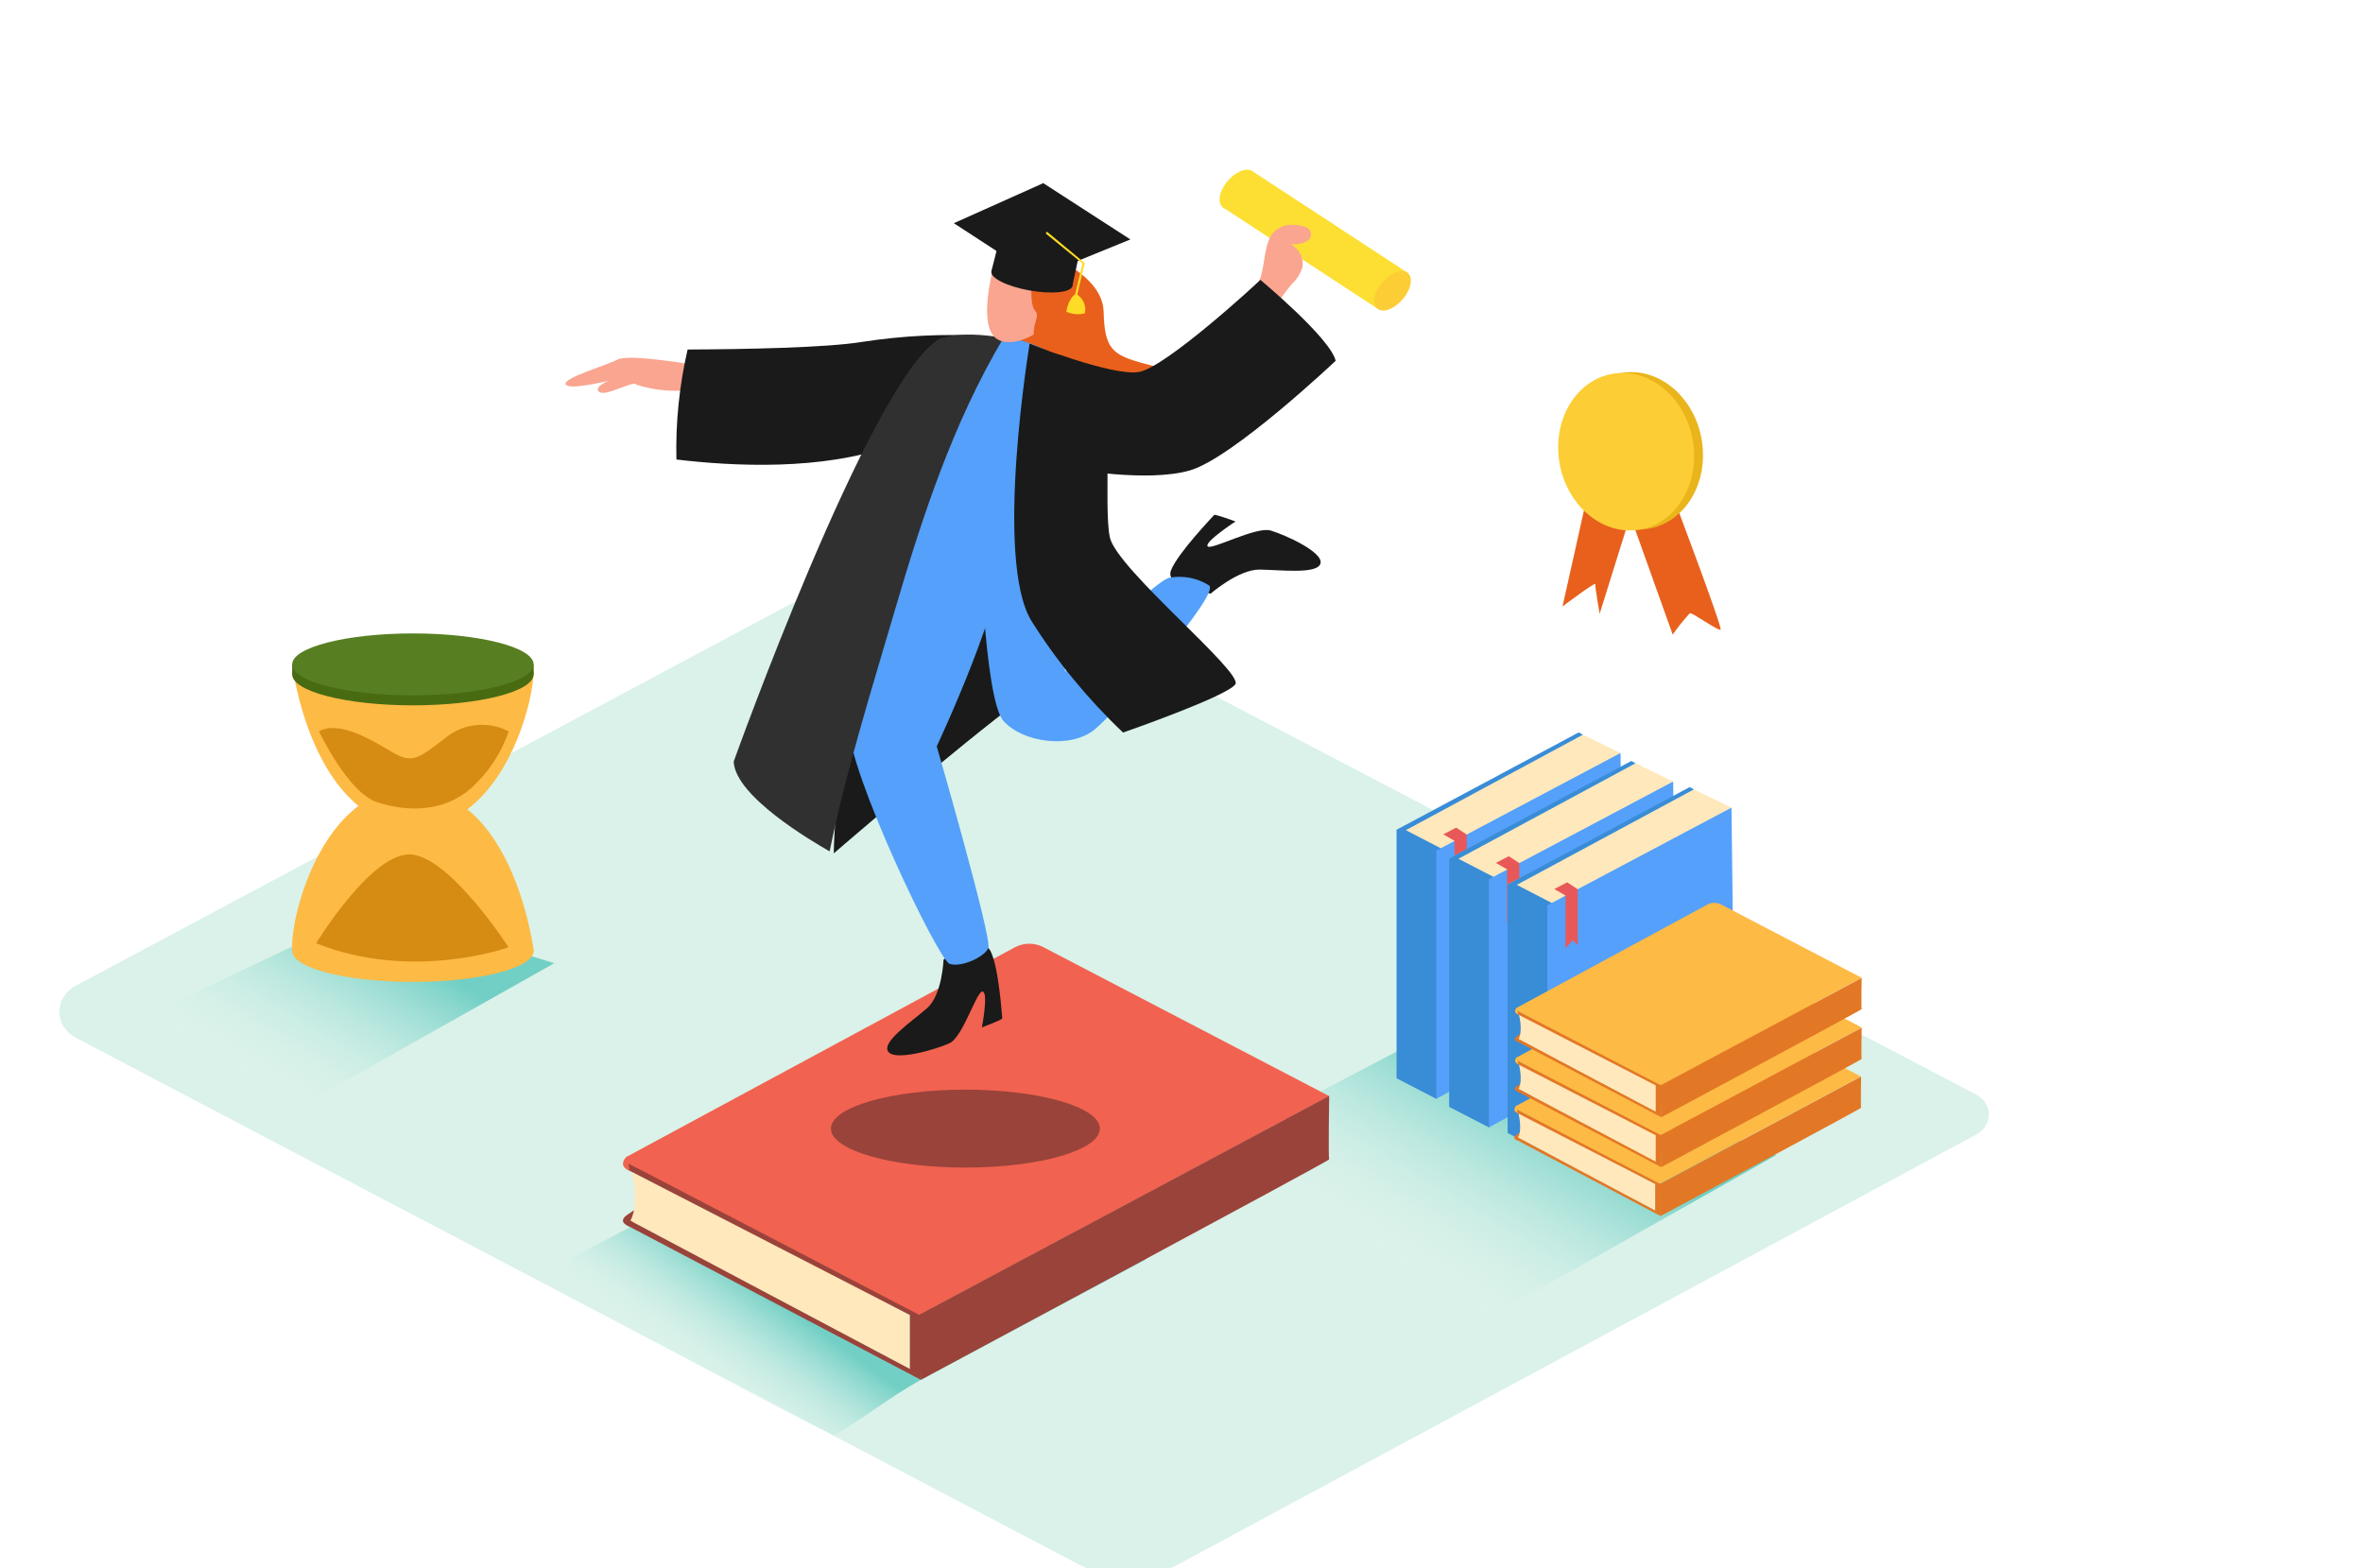 <svg width="577" height="383" viewBox="0 0 577 383" fill="none" xmlns="http://www.w3.org/2000/svg">
<g clip-path="url(#clip0_109_511)">
<path d="M188.038 88.575L170.568 89.278C170.568 89.278 153.631 86.26 150.806 87.799C148.301 89.157 137.321 92.308 138.133 93.859C138.946 95.411 148.607 92.962 148.607 92.962C148.607 92.962 144.703 94.599 146.355 95.726C148.008 96.853 153.951 93.144 155.803 93.702C157.656 94.259 192.129 95.98 192.129 95.98" fill="#FAA590"/>
<path d="M169.569 93.811C164.956 94.542 160.213 94.175 155.803 92.744C154.99 92.49 154.644 93.653 155.443 93.956C160.085 95.444 165.071 95.812 169.915 95.023C170.768 94.853 170.408 93.677 169.569 93.811Z" fill="#FAA590"/>
<path d="M255.399 62.044C255.399 62.044 269.258 67.025 269.484 76.115C269.711 85.205 271.563 86.684 279.439 88.793C287.314 90.902 295.03 92.429 295.429 97.665C295.829 102.901 282.224 107.797 274.695 110.294C267.166 112.791 243.593 90.999 245.085 82.527" fill="#E8601C"/>
<path d="M18.523 253.422L263.594 382.115C267.273 384.041 271.448 385.045 275.692 385.023C279.937 385.002 284.099 383.957 287.754 381.994L482.601 277.021C483.526 276.522 484.293 275.812 484.825 274.962C485.358 274.112 485.638 273.151 485.638 272.172C485.638 271.194 485.358 270.233 484.825 269.383C484.293 268.533 483.526 267.823 482.601 267.324C439.293 244.611 256.772 148.958 227.082 133.638C225.855 132.993 224.462 132.654 223.045 132.654C221.627 132.654 220.234 132.993 219.007 133.638L18.483 240.72C17.262 241.37 16.25 242.299 15.549 243.415C14.847 244.532 14.48 245.796 14.484 247.082C14.488 248.368 14.863 249.63 15.572 250.743C16.28 251.856 17.298 252.78 18.523 253.422Z" fill="#DAF2E9"/>
<path opacity="0.48" d="M203.589 350.603L128.672 312.896L200.524 275.13L279.838 307.503L224.857 336.943C216.435 341.658 211.878 345.742 203.589 350.603Z" fill="url(#paint0_linear_109_511)"/>
<path opacity="0.48" d="M433.709 282.075L354.422 249.762L282.57 287.468L358.14 324.774L433.709 282.075Z" fill="url(#paint1_linear_109_511)"/>
<path opacity="0.48" d="M63.776 275.966L23.8 253.774L91.267 221.667L135.335 235.206L84.178 264.028C75.756 268.682 72.065 271.106 63.776 275.966Z" fill="url(#paint2_linear_109_511)"/>
<path d="M386.497 179.404L395.705 183.876L370.572 205.402L348.412 211.729L341.03 202.626" fill="#FFE8BC"/>
<path d="M351.797 207.147L343.255 202.723L386.497 179.404L385.484 178.871L341.03 202.626V263.3L350.717 268.318L354.422 264.815" fill="#54A0FA"/>
<path opacity="0.42" d="M351.797 207.147L343.255 202.723L386.497 179.404L385.484 178.871L341.03 202.626V263.3L350.717 268.318L354.422 264.815" fill="#1371A5"/>
<path d="M395.705 183.876L350.717 207.717V268.318L396.411 243.484L395.705 183.876Z" fill="#54A0FA"/>
<path d="M352.423 203.741L355.168 205.317V218.237L356.914 216.213L358.14 217.474V203.79L355.568 202.105L352.423 203.741Z" fill="#E85858"/>
<path d="M399.343 186.385L408.551 190.846L383.419 212.371L361.258 218.71L353.876 209.608" fill="#FFE8BC"/>
<path d="M364.643 214.128L356.101 209.705L399.343 186.385L398.33 185.852L353.876 209.608V270.282L363.563 275.299L367.268 271.785" fill="#54A0FA"/>
<path opacity="0.42" d="M364.643 214.128L356.101 209.705L399.343 186.385L398.33 185.852L353.876 209.608V270.282L363.563 275.299L367.268 271.785" fill="#1371A5"/>
<path d="M408.551 190.846L363.563 214.698V275.299L409.257 250.465L408.551 190.846Z" fill="#54A0FA"/>
<path d="M365.269 210.711L368.014 212.298V225.219L369.76 223.182L370.986 224.443V210.759L368.414 209.087L365.269 210.711Z" fill="#E85858"/>
<path d="M413.601 192.76L422.796 197.221L397.664 218.746L375.503 225.085L368.134 215.983" fill="#FFE8BC"/>
<path d="M378.901 220.504L370.346 216.08L413.601 192.76L412.575 192.227L368.134 215.983V276.657L377.822 281.675L381.526 278.16" fill="#54A0FA"/>
<path opacity="0.42" d="M378.901 220.504L370.346 216.08L413.601 192.76L412.575 192.227L368.134 215.983V276.657L377.822 281.675L381.526 278.16" fill="#1371A5"/>
<path d="M422.796 197.221L377.822 221.073V281.675L423.515 256.84L422.796 197.221Z" fill="#54A0FA"/>
<path d="M379.528 217.098L382.273 218.674V231.594L384.018 229.57L385.244 230.818V217.146L382.672 215.462L379.528 217.098Z" fill="#E85858"/>
<path d="M370.653 278.523C370.493 278.523 369.013 277.99 370.253 277.13C371.073 276.549 371.932 276.015 372.825 275.53" fill="#E27825"/>
<path d="M370.652 271.421C370.652 271.421 371.892 275.59 370.652 277.82L387.509 286.826L404.18 295.601V289.117" fill="#FFE8BC"/>
<path d="M370.093 270.779C370.093 271.07 370.133 271.36 370.213 271.651L404.18 289.129V295.613L370.239 277.554C370.239 277.808 370.239 278.063 370.239 278.317L405.486 296.946V288.111L370.093 270.779Z" fill="#E27825"/>
<path d="M370.279 270.888L405.299 289.068L454.404 262.876L420.13 244.999C419.613 244.724 419.024 244.579 418.425 244.579C417.825 244.579 417.237 244.724 416.719 244.999L370.213 270.063C370.131 270.107 370.065 270.17 370.021 270.247C369.977 270.323 369.957 270.409 369.964 270.494C369.971 270.58 370.004 270.662 370.06 270.732C370.116 270.801 370.192 270.855 370.279 270.888Z" fill="#FDBA45"/>
<path d="M405.486 296.946C405.486 296.946 454.604 270.633 454.457 270.512C454.311 270.391 454.457 262.9 454.457 262.9L405.312 289.141L405.486 296.946Z" fill="#E27825"/>
<path d="M370.279 270.088C370.137 270.183 370.018 270.304 369.93 270.444C369.843 270.584 369.79 270.739 369.773 270.9C369.773 271.445 370.346 271.712 370.572 271.821" fill="#FDBA45"/>
<path d="M370.786 266.646C370.626 266.646 369.147 266.112 370.386 265.252C371.207 264.671 372.066 264.137 372.958 263.652" fill="#E27825"/>
<path d="M370.786 259.519C370.786 259.519 372.025 263.688 370.786 265.918L387.643 274.924L404.313 283.699V277.214" fill="#FFE8BC"/>
<path d="M370.226 258.864C370.226 259.155 370.266 259.446 370.346 259.737L404.313 277.214V283.699L370.373 265.7C370.373 265.955 370.373 266.209 370.373 266.464L405.633 285.02V276.184L370.226 258.864Z" fill="#E27825"/>
<path d="M370.453 258.986L405.473 277.166L454.618 250.926L420.344 233.048C419.826 232.773 419.238 232.629 418.638 232.629C418.039 232.629 417.45 232.773 416.933 233.048L370.453 258.161C370.369 258.2 370.298 258.258 370.248 258.331C370.199 258.404 370.173 258.488 370.173 258.573C370.173 258.659 370.199 258.743 370.248 258.816C370.298 258.889 370.369 258.947 370.453 258.986Z" fill="#FDBA45"/>
<path d="M405.619 285.02C405.619 285.02 454.737 258.707 454.591 258.586C454.444 258.464 454.591 250.974 454.591 250.974L405.446 277.214L405.619 285.02Z" fill="#E27825"/>
<path d="M370.453 258.161C370.31 258.257 370.191 258.378 370.104 258.518C370.017 258.658 369.963 258.813 369.947 258.973C369.947 259.519 370.52 259.785 370.746 259.895" fill="#FDBA45"/>
<path d="M370.786 254.453C370.626 254.453 369.147 253.919 370.386 253.059C371.207 252.478 372.066 251.944 372.958 251.459" fill="#E27825"/>
<path d="M370.786 247.35C370.786 247.35 372.025 251.52 370.786 253.75L387.643 262.755L404.313 271.494V265.009" fill="#FFE8BC"/>
<path d="M370.226 246.696C370.226 246.987 370.266 247.277 370.346 247.568L404.313 265.046V271.494L370.373 253.495C370.373 253.75 370.373 254.004 370.373 254.259L405.633 272.815V263.979L370.226 246.696Z" fill="#E27825"/>
<path d="M370.453 246.817L405.473 264.997L454.591 238.769L420.317 220.892C419.8 220.617 419.211 220.472 418.612 220.472C418.012 220.472 417.424 220.617 416.906 220.892L370.453 246.041C370.381 246.083 370.322 246.14 370.282 246.208C370.241 246.276 370.219 246.352 370.219 246.429C370.219 246.506 370.241 246.582 370.282 246.65C370.322 246.718 370.381 246.775 370.453 246.817Z" fill="#FDBA45"/>
<path d="M405.619 272.851C405.619 272.851 454.737 246.538 454.591 246.417C454.444 246.296 454.591 238.805 454.591 238.805L405.446 265.046L405.619 272.851Z" fill="#E27825"/>
<path d="M370.453 246.041C370.31 246.136 370.191 246.258 370.104 246.398C370.017 246.538 369.963 246.693 369.947 246.853C369.947 247.399 370.52 247.665 370.746 247.774" fill="#FDBA45"/>
<path d="M153.924 299.54C153.591 299.54 150.593 298.449 153.112 296.692C154.787 295.508 156.54 294.42 158.362 293.431" fill="#9A433A"/>
<path d="M153.924 285.068C153.924 285.068 156.443 293.553 153.924 298.098L188.238 316.448L222.178 334.313V321.114" fill="#FFE8BC"/>
<path d="M152.792 283.747C152.872 284.337 152.952 284.927 153.032 285.517L222.192 321.114V334.313L153.098 297.661C153.098 298.182 153.098 298.704 153.098 299.225L224.857 336.943V319.005L152.792 283.747Z" fill="#9A433A"/>
<path d="M153.178 283.978L224.497 321.102L324.572 267.664L254.786 231.303C253.734 230.745 252.539 230.451 251.321 230.451C250.104 230.451 248.908 230.745 247.857 231.303L153.165 282.402C153.023 282.489 152.906 282.607 152.826 282.745C152.746 282.883 152.705 283.037 152.707 283.193C152.708 283.349 152.752 283.502 152.834 283.639C152.916 283.776 153.034 283.892 153.178 283.978Z" fill="#F26250"/>
<path d="M224.857 336.943C224.857 336.943 324.799 283.371 324.559 283.117C324.319 282.862 324.559 267.615 324.559 267.615L224.484 321.053L224.857 336.943Z" fill="#9A433A"/>
<path d="M153.165 282.402C152.873 282.594 152.63 282.84 152.451 283.125C152.271 283.409 152.161 283.724 152.125 284.05C152.006 285.153 153.298 285.699 153.751 285.929" fill="#F26250"/>
<path d="M235.731 285.117C253.865 285.117 268.565 280.857 268.565 275.602C268.565 270.348 253.865 266.088 235.731 266.088C217.597 266.088 202.896 270.348 202.896 275.602C202.896 280.857 217.597 285.117 235.731 285.117Z" fill="#9A433A"/>
<path d="M295.643 144.946C295.643 144.946 302.425 139.031 307.569 139.092C312.713 139.153 321.761 140.304 322.441 137.565C323.12 134.826 313.859 130.62 310.288 129.553C306.716 128.487 295.629 134.498 294.87 133.396C294.11 132.293 301.692 127.335 301.692 127.335C301.692 127.335 296.642 125.481 296.469 125.748C296.296 126.014 287.554 135.056 285.928 139.298C284.303 143.54 295.643 144.946 295.643 144.946Z" fill="#1A1A1A"/>
<path d="M230.4 234.309C230.4 234.309 230.094 242.902 226.403 246.162C222.711 249.423 215.236 254.38 216.875 256.792C218.514 259.204 228.428 256.295 231.813 254.768C235.198 253.241 238.476 241.847 239.941 242.126C241.407 242.405 239.755 250.889 239.755 250.889C239.755 250.889 244.819 248.998 244.739 248.671C244.659 248.344 243.952 236.26 241.834 232.176C239.715 228.091 230.4 234.309 230.4 234.309Z" fill="#1A1A1A"/>
<path d="M343.801 66.661L306.01 41.924C304.137 42.773 302.49 43.982 301.183 45.468C299.876 46.954 298.941 48.681 298.441 50.529L336.219 75.279C338.738 72.394 341.323 69.582 343.801 66.661Z" fill="#FDDF33"/>
<path d="M304.987 48.044C306.944 45.572 307.311 42.77 305.806 41.784C304.302 40.798 301.495 42.002 299.538 44.473C297.58 46.944 297.213 49.747 298.718 50.733C300.223 51.719 303.029 50.515 304.987 48.044Z" fill="#FDDF33"/>
<path d="M342.757 72.795C344.714 70.324 345.081 67.522 343.577 66.536C342.072 65.55 339.265 66.754 337.308 69.225C335.35 71.696 334.984 74.499 336.488 75.485C337.993 76.471 340.8 75.267 342.757 72.795Z" fill="#FCCD35"/>
<path d="M320.068 57.717C320.681 55.523 317.683 54.941 316.071 54.917C314.749 54.787 313.418 55.069 312.295 55.716C311.172 56.363 310.323 57.338 309.888 58.48C308.209 62.589 309.008 66.855 306.33 70.806C305.823 71.546 307.036 72.358 307.542 71.606C307.994 70.935 308.39 70.234 308.728 69.51C308.448 70.334 308.169 71.17 307.915 72.006C307.885 72.104 307.877 72.206 307.893 72.306C307.909 72.407 307.949 72.503 308.009 72.588L307.755 73.364C307.713 73.486 307.708 73.616 307.741 73.74C307.774 73.864 307.844 73.978 307.942 74.069C308.041 74.16 308.165 74.225 308.301 74.257C308.437 74.288 308.58 74.285 308.715 74.249L308.249 74.988C308.132 75.134 308.084 75.317 308.115 75.495C308.146 75.674 308.254 75.833 308.415 75.939C308.576 76.046 308.776 76.089 308.973 76.061C309.169 76.032 309.345 75.934 309.461 75.788L309.541 75.691C309.781 76.115 310.434 76.333 310.767 75.824C312.128 73.625 313.651 71.511 315.324 69.498C316.551 68.358 317.464 66.971 317.99 65.449C318.231 64.34 318.095 63.19 317.6 62.153C317.105 61.116 316.274 60.241 315.218 59.644C317.15 59.692 319.589 59.389 320.068 57.717Z" fill="#FAA590"/>
<path d="M210.638 83.472C201.91 84.927 181.495 85.29 167.903 85.351C165.869 94.179 164.952 103.191 165.171 112.209C178.937 113.858 200.831 114.973 217.821 108.779L240.475 82.03C230.501 81.469 220.49 81.953 210.638 83.472Z" fill="#1A1A1A"/>
<path d="M238.409 81.86C238.476 82.394 204.629 155.963 203.589 208.384C203.589 208.384 233.412 182.652 249.722 170.496" fill="#1A1A1A"/>
<path d="M229.201 127.844C229.321 126.717 228.135 84.454 239.315 82.466C250.495 80.478 264.807 89.69 264.9 94.78C264.994 99.871 255.066 130.547 247.191 130.656C239.315 130.765 229.201 127.844 229.201 127.844Z" fill="#54A0FA"/>
<path d="M229.201 113.518C226.203 116.718 207.187 164.872 207.121 176.677C207.054 188.482 229.121 234.406 231.866 235.363C234.611 236.321 240.301 233.775 241.327 231.533C242.354 229.291 228.735 182.252 228.735 182.252C228.735 182.252 246.658 144.098 244.059 134.886C241.461 125.675 229.201 113.518 229.201 113.518Z" fill="#54A0FA"/>
<path d="M239.288 127.566C239.022 128.535 240.261 170.726 245.018 176.047C249.776 181.367 261.449 182.955 267.339 178.095C273.229 173.235 298.214 144.776 295.216 142.946C293.85 142.068 292.304 141.447 290.67 141.12C289.036 140.793 287.347 140.767 285.702 141.043C282.09 141.468 260.05 163.999 260.05 163.999C260.05 163.999 260.583 120.16 255.852 115.579" fill="#54A0FA"/>
<path d="M251.415 83.933C251.415 83.933 242.686 136.413 251.828 151.576C258.039 161.477 265.562 170.647 274.228 178.883C274.228 178.883 299.693 170.035 301.652 167.09C303.611 164.145 272.656 138.922 271.003 131.214C269.351 123.505 272.229 96.974 267.792 93.18C263.354 89.387 251.415 83.933 251.415 83.933Z" fill="#1A1A1A"/>
<path d="M251.415 83.933C251.415 83.933 271.723 91.981 278.146 90.829C284.569 89.678 306.223 69.885 307.755 68.334C307.755 68.334 324.879 82.587 326.145 88.102C326.145 88.102 301.013 111.858 290.539 114.876C280.065 117.894 261.582 114.452 261.582 114.452" fill="#1A1A1A"/>
<path d="M218.38 149.455C225.123 126.426 232.586 103.495 245.032 82.515C233.412 80.466 229.041 82.963 229.041 82.963C212.171 93.799 179.15 185.985 179.15 185.985C179.536 194.469 198.179 205.378 202.576 207.899C206.627 188.155 212.717 168.762 218.38 149.455Z" fill="#303030"/>
<path d="M242.407 66.019C242.407 66.019 238.715 79.703 243.406 82.757C248.097 85.811 258.211 79.521 259.996 73.134C261.782 66.746 247.377 58.807 242.407 66.019Z" fill="#FAA590"/>
<path d="M251.961 69.825C251.961 69.825 251.335 74.418 252.921 76.115C254.506 77.812 248.403 83.327 257.758 86.272C267.112 89.217 263.914 71.182 261.849 69.837" fill="#E8601C"/>
<path d="M261.873 69.84C262.217 68.257 258.067 66.176 252.602 65.191C247.137 64.206 242.427 64.69 242.083 66.273C241.738 67.855 245.888 69.936 251.353 70.921C256.818 71.907 261.528 71.422 261.873 69.84Z" fill="#1A1A1A"/>
<path d="M242.073 66.261L244.192 57.874L263.767 60.868L261.848 69.837" fill="#1A1A1A"/>
<path d="M232.906 54.505L253.267 67.752L276.014 58.468L254.746 44.724L232.906 54.505Z" fill="#1A1A1A"/>
<path d="M255.413 57.074L264.327 64.346L262.515 71.897C262.515 71.897 260.956 72.722 260.356 76.115C261.76 76.753 263.372 76.9 264.887 76.527C265.087 75.68 265.02 74.799 264.695 73.984C264.37 73.17 263.799 72.455 263.048 71.922L264.887 64.237L255.746 56.65C255.746 56.65 255.333 56.553 255.413 57.074Z" fill="#FEDB26"/>
<path d="M71.319 162.242C71.319 162.242 75.823 198.772 98.85 201.705C121.876 204.638 131.071 171.017 130.285 162.23" fill="#FDBA45"/>
<path d="M130.325 232.212C130.325 232.212 125.821 195.645 102.794 192.712C79.767 189.779 70.626 223.437 71.372 232.212" fill="#FDBA45"/>
<path d="M100.822 239.775C117.101 239.775 130.298 236.389 130.298 232.212C130.298 228.035 117.101 224.649 100.822 224.649C84.543 224.649 71.346 228.035 71.346 232.212C71.346 236.389 84.543 239.775 100.822 239.775Z" fill="#FDBA45"/>
<path d="M100.822 172.241C117.101 172.241 130.298 168.855 130.298 164.678C130.298 160.501 117.101 157.115 100.822 157.115C84.543 157.115 71.346 160.501 71.346 164.678C71.346 168.855 84.543 172.241 100.822 172.241Z" fill="#486B11"/>
<path d="M71.346 164.678V162.242L73.064 162.957L71.346 164.678Z" fill="#486B11"/>
<path d="M130.298 162.242V164.666L128.966 165.647V163.454" fill="#486B11"/>
<path d="M100.822 169.805C117.101 169.805 130.298 166.419 130.298 162.242C130.298 158.065 117.101 154.679 100.822 154.679C84.543 154.679 71.346 158.065 71.346 162.242C71.346 166.419 84.543 169.805 100.822 169.805Z" fill="#577F22"/>
<path d="M77.902 178.604C77.902 178.604 84.938 193.573 92.133 195.912C99.329 198.251 108.124 198.421 114.934 192.567C119.244 188.681 122.426 183.884 124.195 178.604C121.88 177.37 119.199 176.824 116.526 177.041C113.853 177.258 111.322 178.228 109.283 179.816C101.914 185.428 100.715 186.676 95.398 183.452C90.081 180.228 82.352 175.95 77.902 178.604Z" fill="#D68B13"/>
<path d="M77.209 230.345C77.209 230.345 91.174 207.317 100.822 208.699C110.469 210.08 124.181 231.315 124.181 231.315C124.181 231.315 100.822 239.775 77.209 230.345Z" fill="#D68B13"/>
<path d="M408.231 120.475C408.231 120.475 420.69 153.333 420.131 153.745C419.571 154.158 413.188 149.491 412.615 149.746C411.106 151.402 409.713 153.143 408.444 154.957L396.851 122.548" fill="#E8601C"/>
<path d="M388.389 117.397L381.54 148.085C381.54 148.085 389.615 142.025 389.535 142.619C389.455 143.213 390.601 149.891 390.601 149.891L400.315 118.778" fill="#E8601C"/>
<path d="M401.589 129.238C410.665 128.316 416.971 118.994 415.673 108.417C414.375 97.839 405.964 90.012 396.887 90.933C387.81 91.855 381.505 101.177 382.803 111.755C384.101 122.332 392.512 130.16 401.589 129.238Z" fill="#EAB41B"/>
<path d="M399.43 129.454C408.507 128.533 414.813 119.211 413.514 108.633C412.216 98.056 403.805 90.228 394.728 91.15C385.652 92.072 379.346 101.394 380.644 111.971C381.942 122.548 390.353 130.376 399.43 129.454Z" fill="#FCCD35"/>
</g>
<defs>
<linearGradient id="paint0_linear_109_511" x1="174.672" y1="343.367" x2="192.566" y2="319.1" gradientUnits="userSpaceOnUse">
<stop offset="0.01" stop-color="white" stop-opacity="0"/>
<stop offset="1" stop-color="#00A99D"/>
</linearGradient>
<linearGradient id="paint1_linear_109_511" x1="338.151" y1="312.036" x2="367.747" y2="263.227" gradientUnits="userSpaceOnUse">
<stop offset="0.01" stop-color="white" stop-opacity="0"/>
<stop offset="1" stop-color="#00A99D"/>
</linearGradient>
<linearGradient id="paint2_linear_109_511" x1="61.858" y1="268.706" x2="88.147" y2="225.362" gradientUnits="userSpaceOnUse">
<stop offset="0.01" stop-color="white" stop-opacity="0"/>
<stop offset="1" stop-color="#00A99D"/>
</linearGradient>
<clipPath id="clip0_109_511">
<rect width="577" height="383" fill="white"/>
</clipPath>
</defs>
</svg>
